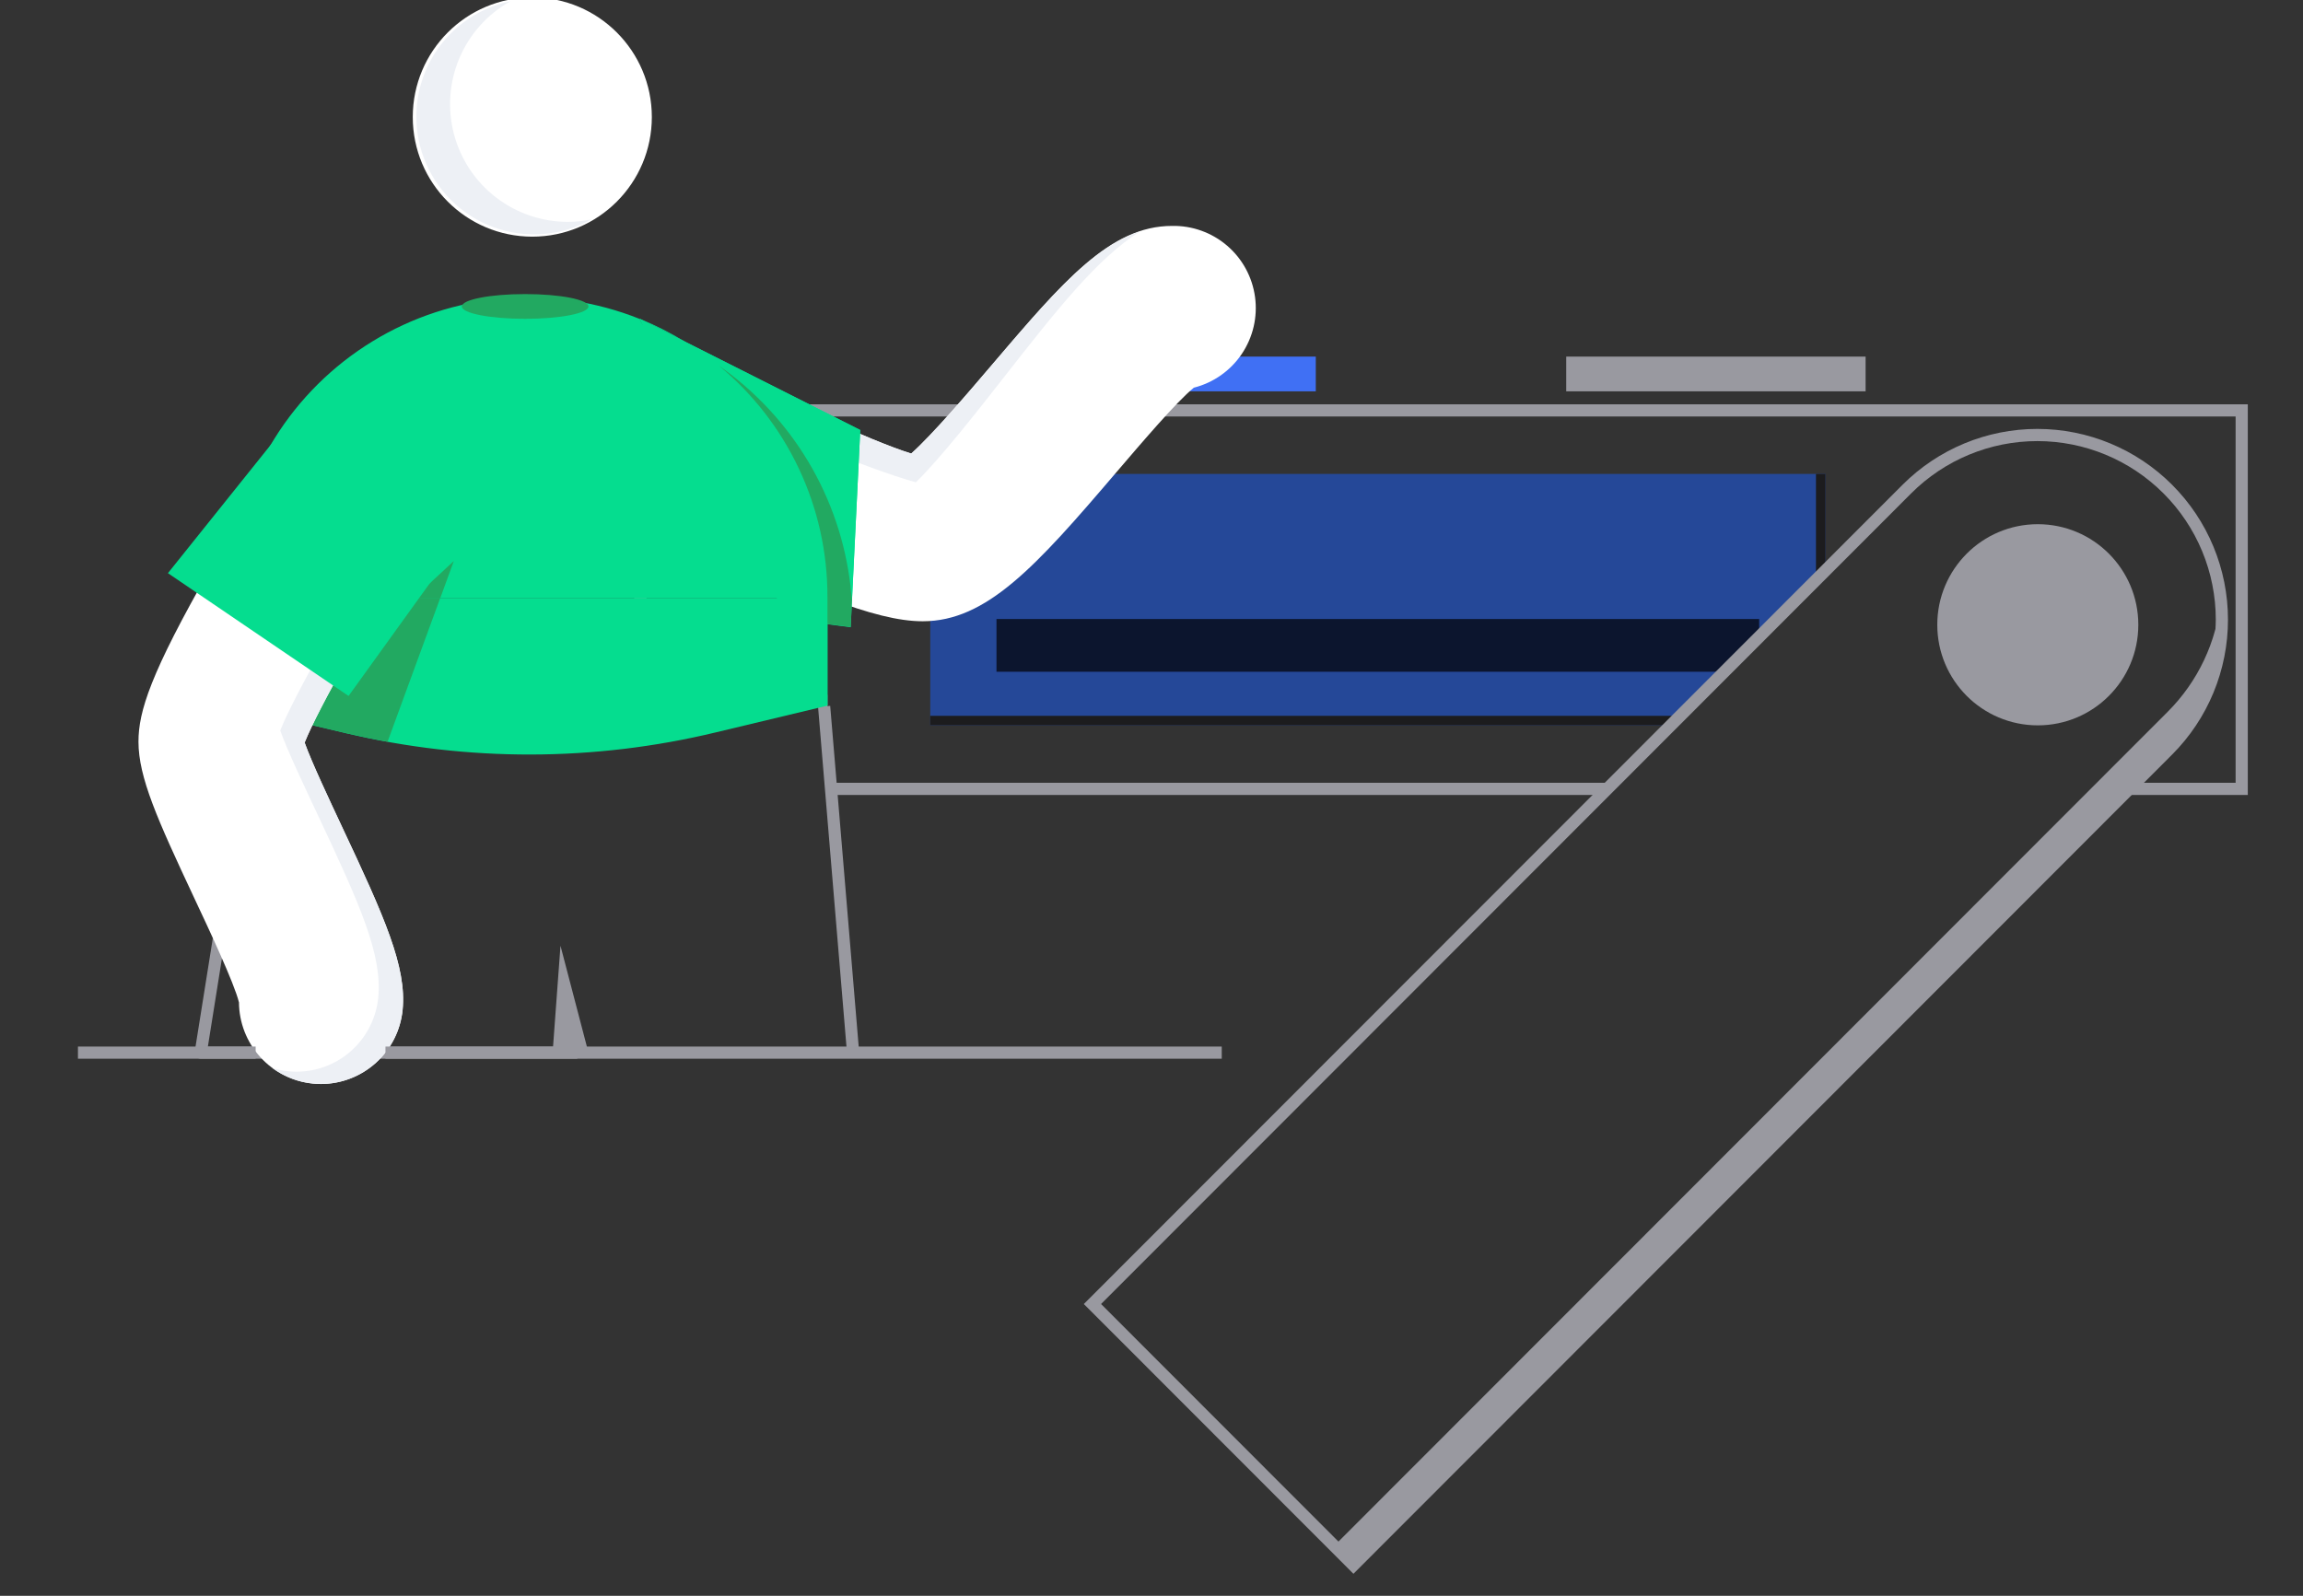 <svg width="189" height="131" viewBox="0 0 189 131" fill="none" xmlns="http://www.w3.org/2000/svg">
<rect x="0" y="0" width="189" height="131" fill="#333333" stroke="none"/>
<g clip-path="url(#clip0)">
<path d="M107.983 29.273H83.416V32.125H107.983V29.273Z" fill="#4070F4"/>
<path d="M153.104 29.273H128.536V32.125H153.104V29.273Z" fill="#9999A0"/>
<path d="M173.979 64.758H183.97V33.69H52.556V57.541H67.905" stroke="#9999A0" stroke-miterlimit="10"/>
<path d="M68.586 64.758H131.905" stroke="#9999A0" stroke-miterlimit="10"/>
<path d="M149.81 38.903V46.842L137.125 59.539H76.344V38.903H149.81Z" fill="#254898"/>
<path d="M76.344 58.759H137.904L137.125 59.539H76.344V58.759Z" fill="#1C1C1E"/>
<path d="M149.81 38.903V46.842L149.031 47.622V38.903H149.81Z" fill="#1C1C1E"/>
<path d="M144.37 50.815V52.281L141.515 55.145H81.778V50.815H144.37Z" fill="#0C152E"/>
<path d="M89.654 107.046L156.49 40.148C159.33 37.306 163.181 35.709 167.197 35.709C171.213 35.709 175.065 37.306 177.904 40.148C179.311 41.555 180.427 43.226 181.189 45.065C181.951 46.904 182.343 48.875 182.343 50.866C182.344 52.857 181.952 54.828 181.191 56.667C180.43 58.507 179.315 60.178 177.908 61.586L111.072 128.484L89.654 107.046Z" stroke="#9999A0" stroke-miterlimit="10"/>
<path d="M167.236 59.544C171.792 59.544 175.485 55.848 175.485 51.288C175.485 46.728 171.792 43.031 167.236 43.031C162.68 43.031 158.987 46.728 158.987 51.288C158.987 55.848 162.68 59.544 167.236 59.544Z" fill="#9999A0"/>
<path d="M70.01 86.41L67.634 57.986" stroke="#9999A0" stroke-linejoin="round"/>
<path d="M43.684 18.927C48.825 18.927 52.994 14.755 52.994 9.608C52.994 4.461 48.825 0.289 43.684 0.289C38.542 0.289 34.374 4.461 34.374 9.608C34.374 14.755 38.542 18.927 43.684 18.927Z" fill="white" stroke="white" stroke-linejoin="round"/>
<path d="M75.721 50.999C71.804 50.999 65.915 48.522 54.955 43.303C53.513 42.616 51.759 41.785 50.998 41.455C49.539 41.081 48.247 40.228 47.329 39.032C46.411 37.837 45.92 36.368 45.934 34.861C45.948 33.353 46.466 31.893 47.406 30.715C48.346 29.537 49.653 28.708 51.119 28.361C53.669 27.783 54.892 28.361 60.746 31.126C63.804 32.581 71.314 36.161 74.781 37.235C76.511 35.682 79.499 32.194 81.391 29.971C87.24 23.095 91.1 18.545 96.187 18.545C97.841 18.512 99.449 19.09 100.705 20.167C101.961 21.244 102.777 22.746 102.998 24.387C103.219 26.028 102.829 27.692 101.903 29.064C100.977 30.436 99.579 31.418 97.975 31.825C96.551 32.98 93.638 36.409 91.63 38.753C84.979 46.559 80.953 50.999 75.721 50.999Z" fill="white"/>
<path d="M28.444 60.197C38.393 62.54 48.753 62.519 58.693 60.133L67.922 57.922V49.077H18.811V57.922L28.444 60.197Z" fill="#05DD8F"/>
<path d="M18.811 58.569V69.752H25.537C22.367 66.669 20.05 62.816 18.811 58.569Z" fill="#05DD8F"/>
<path d="M21.366 55.728L16.474 86.41H47.376" stroke="#9999A0" stroke-linejoin="round"/>
<path d="M47.745 30.526C50.629 29.717 52.048 30.329 58.855 33.239C62.419 34.764 71.153 38.505 75.162 39.59C77.088 37.737 80.313 33.626 82.366 30.999C86.704 25.462 90.038 21.213 93.563 18.996C89.657 20.272 86.191 24.336 81.391 29.966C79.499 32.189 76.534 35.676 74.781 37.229C71.32 36.155 63.821 32.575 60.746 31.12C54.892 28.337 53.646 27.754 51.119 28.361C49.701 28.691 48.431 29.478 47.502 30.601L47.745 30.526Z" fill="#EDF0F5"/>
<path d="M52.504 26.172L70.599 35.301L69.814 51.49L64.617 50.82" fill="#05DD8F"/>
<path d="M67.899 49.077C67.899 49.042 67.899 49.013 67.899 48.978C67.8 42.527 65.171 36.374 60.578 31.847C55.985 27.32 49.798 24.782 43.352 24.782C36.906 24.782 30.719 27.32 26.126 31.847C21.533 36.374 18.904 42.527 18.805 48.978V49.077H67.899Z" fill="#05DD8F"/>
<path d="M33.981 49.077H18.811V57.922L25 59.383L26.136 56.346L33.981 49.077Z" fill="#254898"/>
<path d="M37.246 46.051L33.981 49.077H36.139L37.246 46.051Z" fill="#22A961"/>
<path d="M36.133 49.077H33.981L26.136 56.346L24.983 59.383L28.444 60.197C29.563 60.455 30.684 60.686 31.807 60.89L32.718 58.401L36.133 49.077Z" fill="#22A961"/>
<path d="M67.899 49.077C67.899 49.042 67.899 49.013 67.899 48.979C67.906 45.358 67.111 41.781 65.573 38.504C64.036 35.227 61.792 32.331 59.005 30.024C57.104 28.689 55.032 27.619 52.844 26.842L64.606 50.809L67.894 51.236V49.077H67.899Z" fill="#05DD8F"/>
<path d="M69.797 48.095C69.8 48.128 69.8 48.161 69.797 48.193L69.918 49.244L70.599 35.3L56.143 28.008C57.151 28.62 58.114 29.301 59.028 30.046C61.993 32.124 64.486 34.806 66.342 37.917C68.198 41.028 69.376 44.496 69.797 48.095Z" fill="#05DD8F"/>
<path d="M18.811 48.978C18.811 48.205 18.851 47.443 18.92 46.669C18.488 49.13 18.42 51.642 18.718 54.123C18.715 54.157 18.715 54.192 18.718 54.227L18.799 54.92V48.978H18.811Z" fill="#254898"/>
<path d="M69.797 48.193C69.8 48.161 69.8 48.128 69.797 48.095C69.376 44.491 68.197 41.016 66.337 37.901C64.476 34.786 61.977 32.101 59.005 30.023C61.79 32.327 64.033 35.219 65.572 38.492C67.111 41.765 67.907 45.338 67.905 48.956C67.905 48.99 67.905 49.019 67.905 49.054V51.225L69.814 51.467L69.918 49.221L69.797 48.193Z" fill="#22A961"/>
<path d="M18.811 74.573H21.135L18.811 54.943V74.573Z" fill="#05DD8F"/>
<path d="M41.226 25.566C45.147 25.093 49.124 25.537 52.844 26.865L52.492 26.178C48.947 24.758 45.12 24.185 41.315 24.505C37.51 24.824 33.832 26.027 30.573 28.019C27.314 30.01 24.564 32.735 22.541 35.977C20.518 39.218 19.278 42.887 18.92 46.692C19.873 41.238 22.558 36.236 26.577 32.431C30.595 28.625 35.733 26.217 41.226 25.566Z" fill="#05DD8F"/>
<path d="M52.556 26.195L56.143 28.008C54.998 27.308 53.798 26.702 52.556 26.195Z" fill="#05DD8F"/>
<path d="M59.004 30.023C58.091 29.278 57.128 28.597 56.12 27.985L52.532 26.172H52.486L52.821 26.859C55.016 27.629 57.096 28.693 59.004 30.023Z" fill="#05DD8F"/>
<path d="M41.838 0.133C39.981 1.184 38.525 2.822 37.695 4.789C36.866 6.756 36.712 8.943 37.255 11.008C37.799 13.073 39.01 14.899 40.7 16.202C42.39 17.505 44.464 18.212 46.597 18.211C47.246 18.21 47.893 18.144 48.529 18.014C47.315 18.693 45.968 19.101 44.581 19.21C43.195 19.319 41.801 19.127 40.495 18.648C39.19 18.168 38.003 17.411 37.017 16.43C36.03 15.449 35.267 14.265 34.78 12.962C34.292 11.658 34.092 10.264 34.193 8.875C34.293 7.487 34.692 6.137 35.362 4.917C36.033 3.697 36.958 2.636 38.076 1.808C39.193 0.979 40.477 0.402 41.838 0.116V0.133Z" fill="#EDF0F5"/>
<path d="M43.095 26.172C45.966 26.172 48.293 25.718 48.293 25.156C48.293 24.595 45.966 24.14 43.095 24.14C40.225 24.14 37.898 24.595 37.898 25.156C37.898 25.718 40.225 26.172 43.095 26.172Z" fill="#22A961"/>
<path d="M26.338 88.984C26.117 88.984 25.895 88.973 25.675 88.95C24.021 88.784 22.486 88.012 21.367 86.782C20.248 85.552 19.623 83.951 19.612 82.287C19.22 80.693 17.155 76.299 15.898 73.626C12.921 67.275 11.364 63.811 11.364 60.884C11.364 58.418 12.333 55.289 17.305 46.605C19.878 42.113 22.404 38.112 22.497 37.945C22.962 37.18 23.575 36.516 24.3 35.991C25.025 35.466 25.847 35.09 26.718 34.887C27.589 34.683 28.492 34.655 29.374 34.804C30.256 34.954 31.1 35.278 31.856 35.757C32.612 36.236 33.264 36.861 33.776 37.596C34.288 38.331 34.649 39.16 34.837 40.035C35.025 40.911 35.037 41.815 34.872 42.695C34.708 43.575 34.37 44.414 33.877 45.162C30.29 50.843 26.16 58.066 25 60.965C25.577 62.599 27.054 65.705 28.075 67.893C31.576 75.329 33.381 79.377 33.041 82.905C32.875 84.569 32.098 86.113 30.859 87.236C29.621 88.36 28.01 88.983 26.338 88.984Z" fill="white"/>
<path d="M31.789 35.861C31.286 35.54 30.741 35.291 30.169 35.122C31.547 36.128 32.493 37.62 32.814 39.298C33.136 40.975 32.808 42.712 31.899 44.157C28.265 49.839 24.158 57.062 22.998 59.966C23.575 61.6 25.052 64.706 26.079 66.894C29.574 74.331 31.386 78.378 31.04 81.906C30.872 83.568 30.095 85.109 28.858 86.23C27.62 87.351 26.011 87.973 24.342 87.974C24.121 87.974 23.899 87.963 23.679 87.94C23.229 87.897 22.784 87.808 22.352 87.674C23.324 88.392 24.473 88.833 25.675 88.95C25.895 88.973 26.117 88.984 26.338 88.985C28.011 88.983 29.624 88.358 30.863 87.232C32.102 86.107 32.878 84.56 33.041 82.893C33.381 79.371 31.576 75.324 28.075 67.882C27.054 65.705 25.594 62.599 25 60.953C26.154 58.066 30.29 50.832 33.877 45.151C34.829 43.641 35.143 41.815 34.751 40.074C34.36 38.332 33.295 36.817 31.789 35.861Z" fill="#EDF0F5"/>
<path d="M26.332 31.38L13.781 47.05L28.605 57.131L40.857 40.122" fill="#05DD8F"/>
<path d="M31.634 86.41H100.265" stroke="#9999A0" stroke-linejoin="round"/>
<path d="M6.397 86.41H20.98" stroke="#9999A0" stroke-linejoin="round"/>
<path d="M182.349 50.849C182.353 52.84 181.963 54.812 181.201 56.651C180.44 58.49 179.322 60.161 177.913 61.566L111.07 128.477L109.489 126.901L177.896 58.43C180.376 55.95 181.917 52.685 182.257 49.192C182.32 49.742 182.351 50.296 182.349 50.849Z" fill="#9999A0"/>
<path d="M48.293 86.409L45.997 77.633L45.351 86.409" fill="#9999A0"/>
</g>
<defs>
<clipPath id="clip0">
<rect width="189" height="131" fill="white"/>
</clipPath>
</defs>
</svg>
